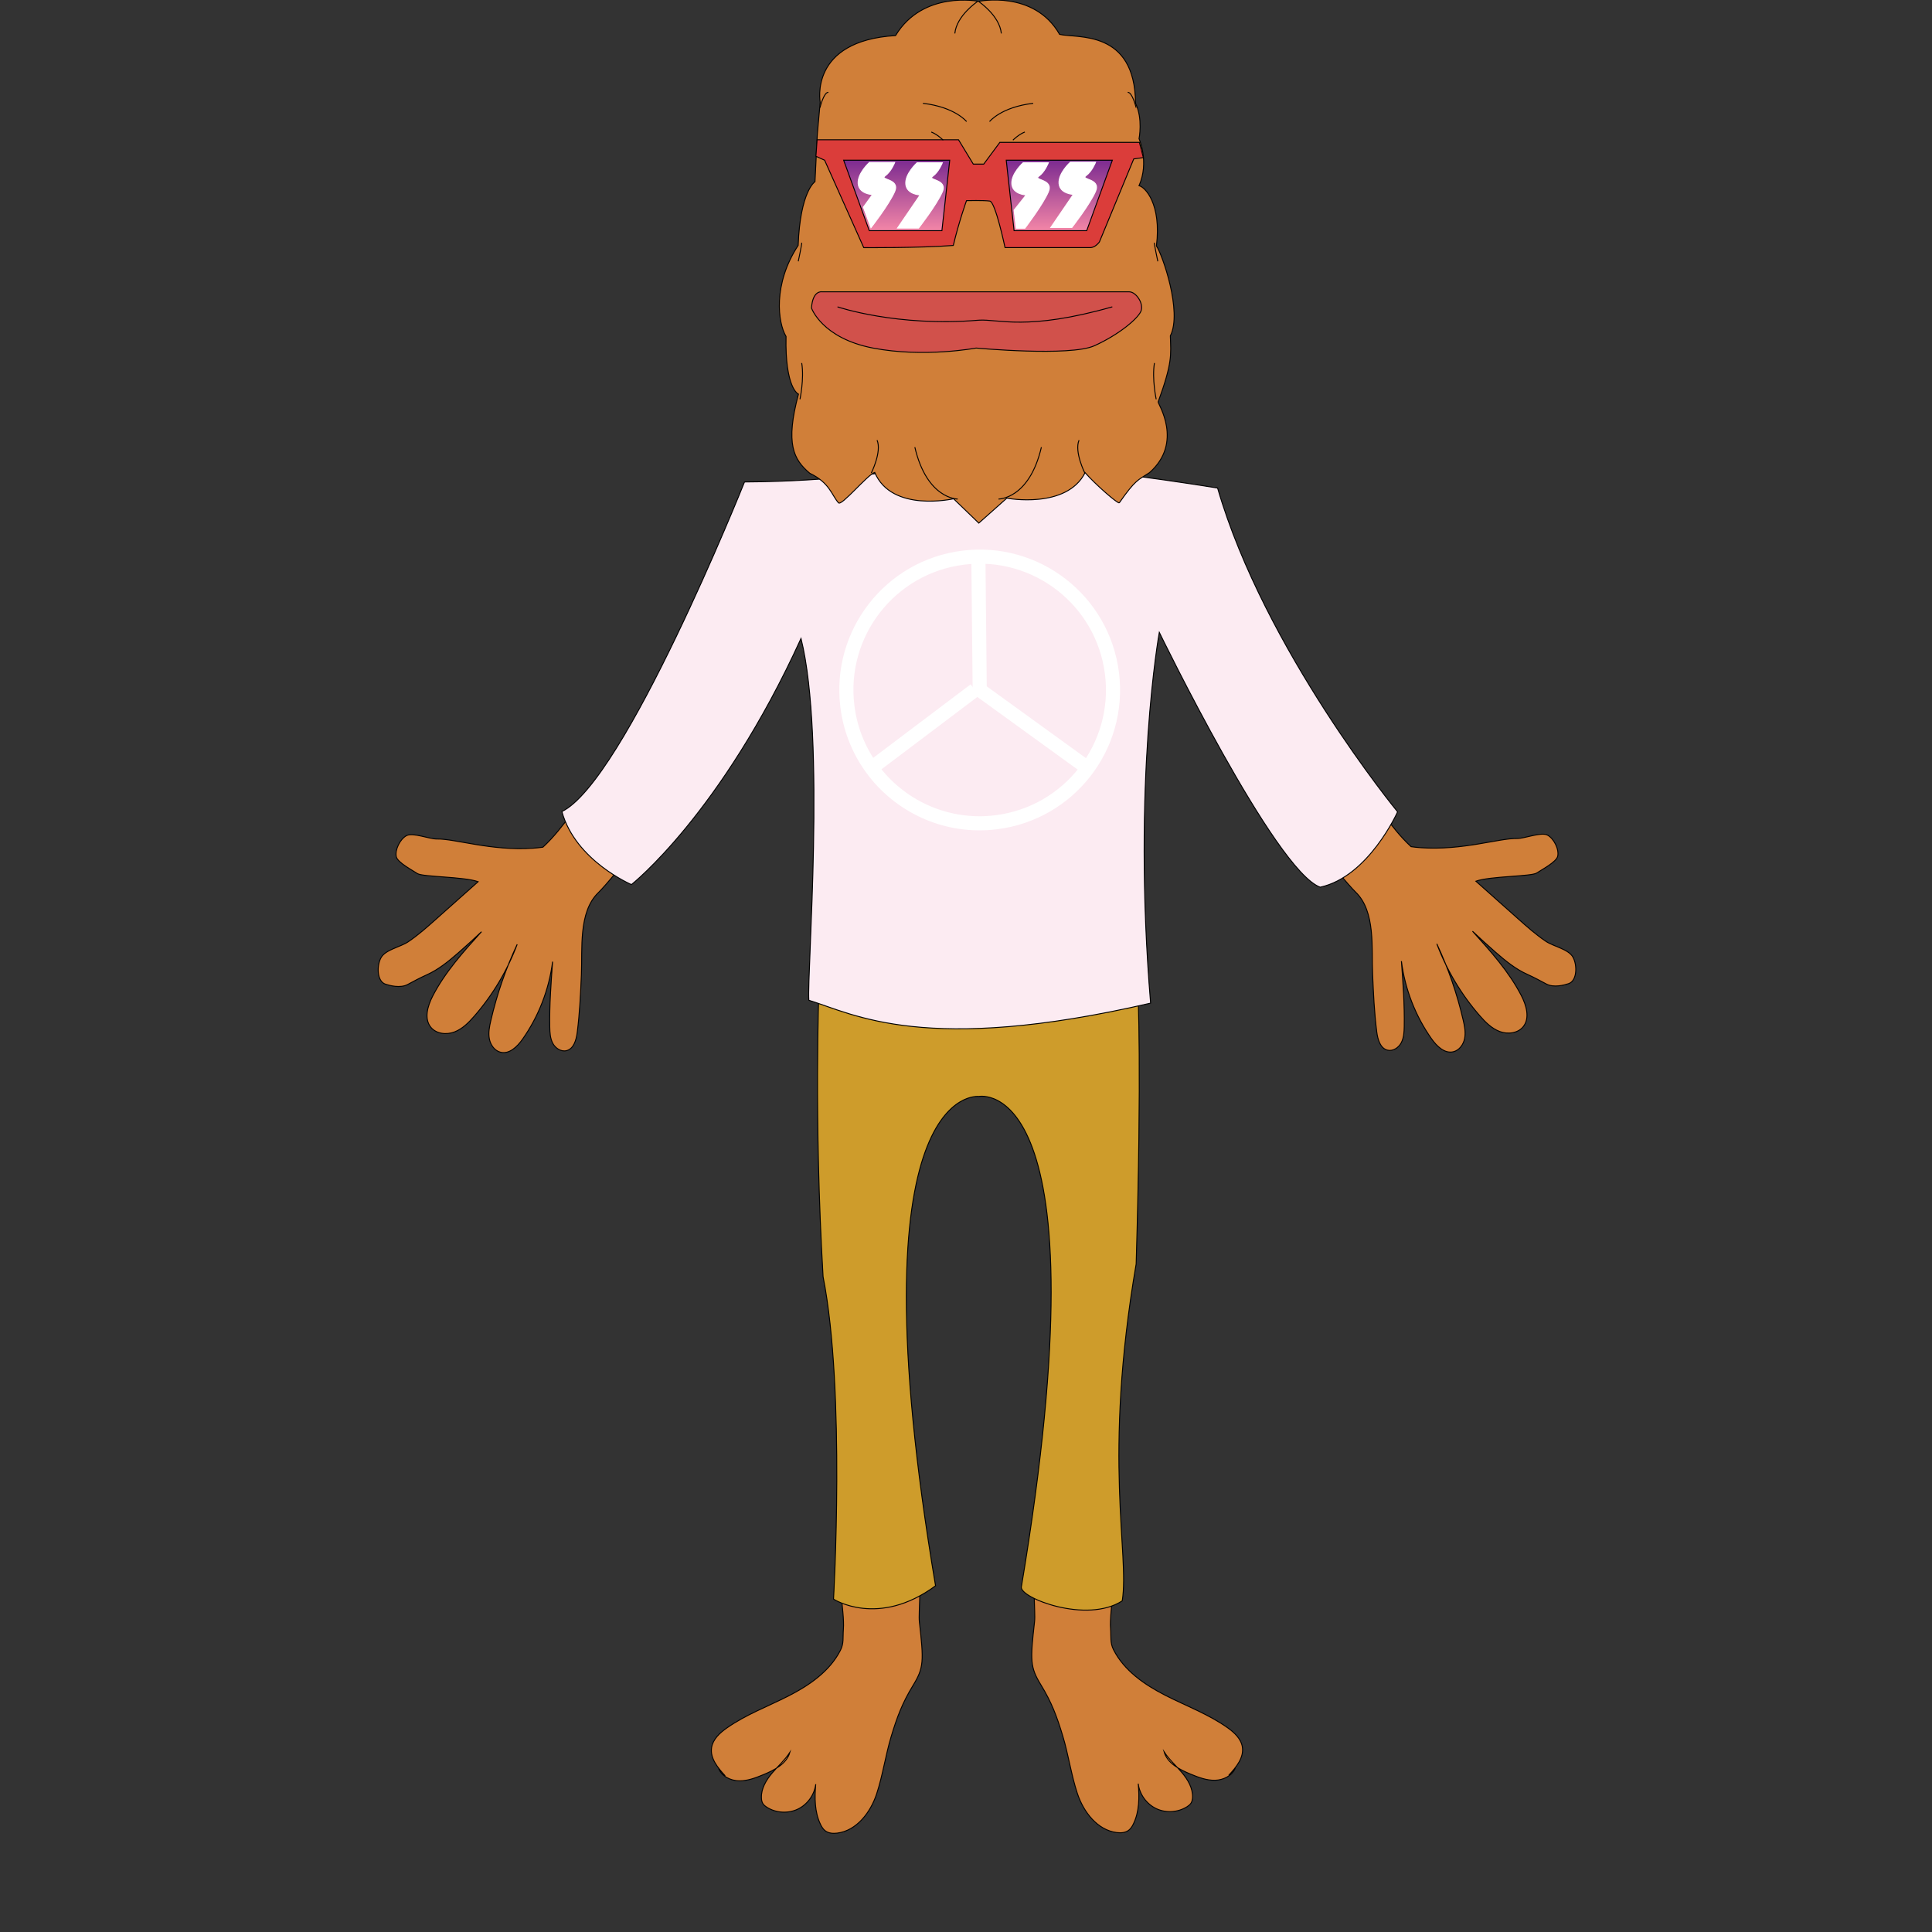 <svg width="300" height="300" viewBox="0 0 300 300" fill="none" xmlns="http://www.w3.org/2000/svg">
<rect x="0" y="0" width="300" height="300" fill="#333333" stroke="none"/>
<g clip-path="url(#clip0_1306_2671)">
<path d="M213.786 160.251C213.936 161.405 214.324 162.788 215.454 163.066C216.295 163.273 217.175 162.688 217.581 161.922C217.987 161.156 218.034 160.254 218.048 159.388C218.109 156.003 217.859 152.625 217.61 149.247C218.155 153.559 219.773 157.735 222.278 161.288C223.087 162.435 224.305 163.64 225.674 163.315C226.607 163.094 227.249 162.179 227.43 161.234C227.612 160.29 227.416 159.321 227.199 158.387C226.258 154.314 224.883 150.341 223.108 146.557C224.64 150.63 226.907 154.425 229.764 157.703C230.637 158.708 231.614 159.691 232.857 160.165C234.101 160.639 235.683 160.461 236.521 159.428C237.593 158.098 237.016 156.124 236.236 154.606C234.311 150.875 231.464 147.715 228.649 144.6C229.818 145.708 231.012 146.792 232.227 147.854C233.755 149.186 235.345 150.491 237.198 151.314C238.195 151.759 239.143 152.272 240.105 152.789C241.271 153.416 242.917 152.953 243.562 152.743C244.909 152.304 244.937 149.831 244.232 148.602C243.526 147.376 241.21 146.959 240.038 146.168C238.495 145.131 237.102 143.891 235.715 142.655C233.535 140.713 231.354 138.774 229.173 136.832C231.339 136.044 237.814 136.102 238.612 135.563C239.375 135.05 241.684 133.853 241.88 132.951C242.119 131.861 241.274 130.193 240.287 129.677C239.3 129.16 236.702 130.222 235.587 130.201C232.751 130.147 227.124 132.082 220.635 131.633C220.093 131.597 219.587 131.54 219.11 131.469C215.529 128.169 214.036 124.495 212.357 124.592C212.104 124.606 209.567 127.524 209.375 127.692C209.157 127.884 209.082 128.187 209.015 128.469C208.509 130.689 204.625 129.26 205.198 131.544C205.555 132.959 209.517 137.577 210.508 138.532C213.626 141.532 212.963 147.301 213.138 151.264C213.266 154.271 213.401 157.272 213.786 160.251Z" fill="#D07F39" stroke="black" stroke-width="0.146" stroke-miterlimit="10"/>
<path d="M190.8 275.663C191.947 274.426 193.176 272.933 192.913 271.269C192.706 269.979 191.648 269.01 190.582 268.258C187.621 266.163 184.168 264.894 180.94 263.244C177.708 261.594 174.55 259.407 172.908 256.171C172.352 255.077 172.548 254.172 172.452 252.946C172.199 249.767 173.848 244.273 171.71 243.831C170.641 243.61 161.925 244.312 160.974 244.843C160.222 245.263 160.81 250.345 160.653 251.731C159.962 257.874 159.933 258.854 161.651 261.655C163.294 264.338 164.117 266.54 165.025 269.555C165.906 272.466 166.337 275.599 167.292 278.485C168.247 281.371 170.41 284.194 173.428 284.561C174.055 284.639 174.739 284.589 175.249 284.211C175.591 283.958 175.819 283.581 176.004 283.196C176.924 281.286 176.931 279.073 176.742 276.963C176.945 278.62 178.043 280.138 179.553 280.848C181.064 281.557 182.932 281.436 184.339 280.538C184.567 280.391 184.788 280.22 184.938 279.992C185.112 279.722 185.169 279.39 185.18 279.066C185.223 277.648 184.442 276.329 183.527 275.246C182.611 274.163 181.524 273.208 180.758 272.014C181.267 273.817 183.177 274.786 184.909 275.499C186.11 275.991 187.361 276.468 188.662 276.44C189.962 276.411 191.327 275.748 191.815 274.544" fill="#D07F39"/>
<path d="M190.8 275.663C191.947 274.426 193.176 272.933 192.913 271.269C192.706 269.979 191.648 269.01 190.582 268.258C187.621 266.163 184.168 264.894 180.94 263.244C177.708 261.594 174.55 259.407 172.908 256.171C172.352 255.077 172.548 254.172 172.452 252.946C172.199 249.767 173.848 244.273 171.71 243.831C170.641 243.61 161.925 244.312 160.974 244.843C160.222 245.263 160.81 250.345 160.653 251.731C159.962 257.874 159.933 258.854 161.651 261.655C163.294 264.338 164.117 266.54 165.025 269.555C165.906 272.466 166.337 275.599 167.292 278.485C168.247 281.371 170.41 284.194 173.428 284.561C174.055 284.639 174.739 284.589 175.249 284.211C175.591 283.958 175.819 283.581 176.004 283.196C176.924 281.286 176.931 279.073 176.742 276.963C176.945 278.62 178.043 280.138 179.553 280.848C181.064 281.557 182.932 281.436 184.339 280.538C184.567 280.391 184.788 280.22 184.938 279.992C185.112 279.722 185.169 279.39 185.18 279.066C185.223 277.648 184.442 276.329 183.527 275.246C182.611 274.163 181.524 273.208 180.758 272.014C181.267 273.817 183.177 274.786 184.909 275.499C186.11 275.991 187.361 276.468 188.662 276.44C189.962 276.411 191.327 275.748 191.815 274.544" stroke="black" stroke-width="0.146" stroke-miterlimit="10"/>
<path d="M89.63 160.329C89.48 161.483 89.092 162.866 87.962 163.144C87.121 163.351 86.241 162.766 85.835 162C85.428 161.234 85.382 160.332 85.368 159.467C85.307 156.081 85.557 152.703 85.806 149.325C85.261 153.637 83.643 157.813 81.138 161.366C80.329 162.513 79.111 163.718 77.742 163.393C76.809 163.172 76.167 162.257 75.985 161.312C75.807 160.368 76 159.399 76.217 158.465C77.158 154.392 78.533 150.419 80.308 146.635C78.776 150.708 76.509 154.503 73.651 157.781C72.778 158.786 71.802 159.769 70.558 160.243C69.315 160.717 67.733 160.539 66.895 159.506C65.823 158.177 66.4 156.202 67.18 154.684C69.105 150.954 71.952 147.793 74.767 144.678C73.598 145.787 72.404 146.87 71.189 147.932C69.66 149.264 68.071 150.569 66.218 151.392C65.22 151.837 64.272 152.35 63.31 152.867C62.145 153.494 60.499 153.031 59.854 152.821C58.507 152.382 58.478 149.909 59.184 148.68C59.889 147.454 62.206 147.037 63.378 146.246C64.921 145.209 66.314 143.969 67.701 142.733C69.881 140.791 72.062 138.852 74.243 136.91C72.076 136.123 65.602 136.18 64.803 135.642C64.041 135.128 61.732 133.931 61.536 133.03C61.297 131.939 62.142 130.272 63.129 129.755C64.116 129.238 66.713 130.3 67.829 130.279C70.665 130.225 76.292 132.16 82.781 131.711C83.323 131.675 83.829 131.618 84.306 131.547C87.887 128.247 89.38 124.574 91.059 124.67C91.312 124.684 93.849 127.603 94.041 127.77C94.259 127.962 94.333 128.265 94.401 128.547C94.907 130.767 98.791 129.338 98.218 131.622C97.861 133.037 93.899 137.655 92.908 138.61C89.79 141.61 90.453 147.379 90.278 151.342C90.15 154.349 90.011 157.35 89.63 160.329Z" fill="#D07F39" stroke="black" stroke-width="0.146" stroke-miterlimit="10"/>
<path d="M112.61 275.749C111.463 274.512 110.233 273.019 110.497 271.355C110.704 270.065 111.762 269.096 112.828 268.344C115.789 266.249 119.242 264.98 122.47 263.33C125.702 261.68 128.859 259.492 130.502 256.257C131.058 255.163 130.862 254.258 130.958 253.032C131.211 249.853 129.561 244.359 131.699 243.917C132.768 243.696 141.484 244.398 142.436 244.929C143.188 245.349 142.6 250.431 142.757 251.817C143.448 257.96 143.476 258.94 141.759 261.741C140.116 264.424 139.293 266.626 138.384 269.641C137.504 272.552 137.073 275.685 136.118 278.571C135.163 281.457 133 284.28 129.982 284.647C129.355 284.725 128.67 284.675 128.161 284.297C127.819 284.044 127.591 283.667 127.405 283.282C126.486 281.372 126.479 279.159 126.668 277.049C126.465 278.706 125.367 280.224 123.856 280.933C122.345 281.643 120.478 281.521 119.071 280.623C118.843 280.477 118.622 280.306 118.472 280.078C118.297 279.807 118.24 279.476 118.23 279.152C118.187 277.734 118.967 276.415 119.883 275.332C120.799 274.249 121.886 273.294 122.652 272.1C122.142 273.903 120.232 274.872 118.5 275.585C117.3 276.077 116.049 276.554 114.748 276.526C113.448 276.497 112.083 275.834 111.595 274.63" fill="#D07F39"/>
<path d="M112.61 275.749C111.463 274.512 110.233 273.019 110.497 271.355C110.704 270.065 111.762 269.096 112.828 268.344C115.789 266.249 119.242 264.98 122.47 263.33C125.702 261.68 128.859 259.492 130.502 256.257C131.058 255.163 130.862 254.258 130.958 253.032C131.211 249.853 129.561 244.359 131.699 243.917C132.768 243.696 141.484 244.398 142.436 244.929C143.188 245.349 142.6 250.431 142.757 251.817C143.448 257.96 143.476 258.94 141.759 261.741C140.116 264.424 139.293 266.626 138.384 269.641C137.504 272.552 137.073 275.685 136.118 278.571C135.163 281.457 133 284.28 129.982 284.647C129.355 284.725 128.67 284.675 128.161 284.297C127.819 284.044 127.591 283.667 127.405 283.282C126.486 281.372 126.479 279.159 126.668 277.049C126.465 278.706 125.367 280.224 123.856 280.933C122.345 281.643 120.478 281.521 119.071 280.623C118.843 280.477 118.622 280.306 118.472 280.078C118.297 279.807 118.24 279.476 118.23 279.152C118.187 277.734 118.967 276.415 119.883 275.332C120.799 274.249 121.886 273.294 122.652 272.1C122.142 273.903 120.232 274.872 118.5 275.585C117.3 276.077 116.049 276.554 114.748 276.526C113.448 276.497 112.083 275.834 111.595 274.63" stroke="black" stroke-width="0.146" stroke-miterlimit="10"/>
<path d="M129.43 248.31C129.43 248.31 136.361 252.81 145.273 246.24C132.039 167.827 151.979 170.257 151.979 170.257C151.979 170.257 172.009 166.205 158.597 246.418C158.312 248.114 168.77 252.18 174.261 248.577C175.43 241.194 171.2 226.701 176.421 196.273C177.322 165.756 176.692 153.961 176.692 153.961L127.167 153.602C127.167 153.602 126.366 173.856 127.809 198.255C131.319 215.99 129.43 248.31 129.43 248.31Z" fill="#CE9C2B" stroke="black" stroke-width="0.146" stroke-miterlimit="10"/>
<path d="M98.051 137.358C98.051 137.358 111.959 126.422 124.381 99.144C128.251 114.72 125.282 150.999 125.596 155.318C132.555 157.467 143.645 163.87 178.666 155.767C175.786 121.377 180.016 98.197 180.016 98.197C180.016 98.197 197.976 135.195 204.999 137.761C212.515 136.14 217.019 126.059 217.019 126.059C217.019 126.059 196.358 100.898 189.067 75.783C142.661 68.357 145.451 74.657 115.608 74.838C115.301 75.597 96.975 121.291 87.25 126.016C89.349 133.653 98.051 137.358 98.051 137.358Z" fill="#FCEBF2" stroke="black" stroke-width="0.146" stroke-miterlimit="10"/>
<path d="M172.667 104.563C174.089 115.909 166.047 126.257 154.701 127.679C147.207 128.62 140.151 125.431 135.811 119.886C133.58 117.035 132.066 113.564 131.585 109.712C130.163 98.367 138.206 88.018 149.551 86.597C160.897 85.175 171.246 93.217 172.667 104.563Z" stroke="white" stroke-width="2.192" stroke-miterlimit="10"/>
<path d="M151.922 86.434L152.129 107.137L169.621 119.801" stroke="white" stroke-width="2.192" stroke-miterlimit="10"/>
<path d="M135.328 119.249L151.381 107.137" stroke="white" stroke-width="2.192" stroke-miterlimit="10"/>
<path d="M130.199 78.078C129.119 76.863 128.848 74.971 125.741 73.488C123.218 71.347 121.914 68.941 123.984 61.202C123.984 61.202 121.885 60.346 122.056 52.243C120.788 50.127 119.979 44.14 123.938 38.111C124.252 29.694 126.55 28.208 126.55 28.208L126.91 20.917L127.359 15.875C127.359 15.875 125.559 6.332 139.061 5.523C143.337 -1.543 151.978 0.21 151.978 0.21C151.978 0.21 160.577 -1.589 164.536 5.342C167.237 5.972 176.238 4.533 176.327 16.053C177.496 18.437 176.869 21.544 176.869 21.544C176.869 21.544 178.49 25.147 176.869 28.835C177.77 29.017 180.379 31.625 179.57 38.196C180.471 39.458 183.622 48.459 181.729 52.151C181.826 55.122 182.075 56.273 179.837 62.413C179.755 62.638 183.835 68.674 178.487 73.396C176.687 74.564 176.327 74.475 173.804 78.078C173.58 78.26 170.113 75.241 168.491 73.396C165.612 79.111 156.336 77.358 156.336 77.358L151.986 81.228L148.069 77.447C148.069 77.447 138.48 79.653 135.825 73.353C134.61 73.802 130.683 78.62 130.199 78.078Z" fill="#D07F39" stroke="black" stroke-width="0.146" stroke-miterlimit="10"/>
<path d="M126.881 21.703H148.838L151.133 25.484H152.755L155.252 22.109H176.925L177.534 24.472L176.049 24.675L170.714 37.571C170.714 37.571 170.105 38.448 169.296 38.448C168.487 38.448 156.061 38.448 156.061 38.448C156.061 38.448 154.575 31.36 153.699 31.225C152.822 31.089 150.078 31.157 150.078 31.157C150.078 31.157 148.906 34.396 148.029 38.113C142.898 38.519 134.121 38.451 134.121 38.451L128.046 24.875L126.695 24.265L126.881 21.703Z" fill="#DB3D3A" stroke="black" stroke-width="0.146" stroke-miterlimit="10"/>
<path d="M126.008 47.835C126.008 47.835 127.629 52.517 135.551 54.046C143.472 55.575 151.575 54.046 151.575 54.046C151.575 54.046 166.16 55.396 169.941 53.686C173.722 51.975 176.601 49.545 177.143 48.373C177.684 47.204 176.423 45.312 175.343 45.312C174.264 45.312 151.982 45.312 151.982 45.312H127.629C127.626 45.312 126.186 45.041 126.008 47.835Z" fill="#D1514B" stroke="black" stroke-width="0.146" stroke-miterlimit="10"/>
<path d="M130.047 47.648C130.047 47.648 139.319 50.798 151.969 49.719C155.073 49.508 159.395 51.429 172.719 47.648" stroke="black" stroke-width="0.146" stroke-miterlimit="10"/>
<path d="M131 24.875L134.984 35.815H146.259L147.474 24.875H131Z" fill="url(#paint0_linear_1306_2671)" stroke="black" stroke-width="0.146" stroke-miterlimit="10"/>
<path d="M172.724 24.875L168.743 35.815H157.465L156.25 24.875H172.724Z" fill="url(#paint1_linear_1306_2671)" stroke="black" stroke-width="0.146" stroke-miterlimit="10"/>
<path d="M135.014 25.215C135.014 25.215 133.122 26.904 133.257 28.522C133.392 30.143 135.484 30.211 135.484 30.211L134.066 32.167L135.242 35.356C135.242 35.356 138.05 31.764 138.93 29.737C139.806 27.713 136.5 27.98 137.444 27.307C138.388 26.633 138.93 25.215 138.93 25.215H135.014Z" fill="white" stroke="white" stroke-width="0.146" stroke-miterlimit="10"/>
<path d="M142.407 25.273C142.407 25.273 140.515 26.962 140.65 28.58C140.785 30.202 142.877 30.269 142.877 30.269L139.367 35.415H142.635C142.635 35.415 145.443 31.823 146.323 29.795C147.203 27.768 143.893 28.039 144.837 27.365C145.781 26.692 146.323 25.273 146.323 25.273H142.407Z" fill="white" stroke="white" stroke-width="0.146" stroke-miterlimit="10"/>
<path d="M158.873 25.273C158.873 25.273 156.981 26.962 157.116 28.58C157.252 30.202 159.343 30.269 159.343 30.269L157.469 32.632L157.8 35.44H159.14C159.14 35.44 161.909 31.823 162.789 29.795C163.666 27.771 160.359 28.039 161.303 27.365C162.248 26.692 162.789 25.273 162.789 25.273H158.873Z" fill="white" stroke="white" stroke-width="0.146" stroke-miterlimit="10"/>
<path d="M166.204 25.188C166.204 25.188 164.311 26.877 164.447 28.494C164.582 30.116 166.674 30.183 166.674 30.183L163.164 35.329H166.432C166.432 35.329 169.24 31.737 170.12 29.709C170.996 27.686 167.69 27.953 168.634 27.279C169.578 26.606 170.12 25.188 170.12 25.188H166.204Z" fill="white" stroke="white" stroke-width="0.146" stroke-miterlimit="10"/>
<path d="M157.289 21.761C157.289 21.761 158.191 20.86 159.135 20.5" stroke="black" stroke-width="0.146" stroke-miterlimit="10"/>
<path d="M153.656 18.879C153.656 18.879 155.438 16.627 160.434 16.043" stroke="black" stroke-width="0.146" stroke-miterlimit="10"/>
<path d="M151.977 0.246C151.977 0.246 155.216 2.406 155.487 5.196" stroke="black" stroke-width="0.146" stroke-miterlimit="10"/>
<path d="M176.414 16.721C176.414 16.721 175.829 14.29 175.109 14.337" stroke="black" stroke-width="0.146" stroke-miterlimit="10"/>
<path d="M179.784 40.578C179.784 40.578 179.242 38.059 179.242 37.699" stroke="black" stroke-width="0.146" stroke-miterlimit="10"/>
<path d="M179.532 61.998C179.532 61.998 178.858 58.848 179.261 56.371" stroke="black" stroke-width="0.146" stroke-miterlimit="10"/>
<path d="M155.047 77.49C155.047 77.49 159.818 77.537 161.707 69.434" stroke="black" stroke-width="0.146" stroke-miterlimit="10"/>
<path d="M168.453 73.458C168.453 73.458 166.789 70.151 167.552 68.348" stroke="black" stroke-width="0.146" stroke-miterlimit="10"/>
<path d="M146.455 21.761C146.455 21.761 145.554 20.86 144.609 20.5" stroke="black" stroke-width="0.146" stroke-miterlimit="10"/>
<path d="M150.09 18.879C150.09 18.879 148.308 16.627 143.312 16.043" stroke="black" stroke-width="0.146" stroke-miterlimit="10"/>
<path d="M151.776 0.246C151.776 0.246 148.536 2.406 148.266 5.196" stroke="black" stroke-width="0.146" stroke-miterlimit="10"/>
<path d="M127.328 16.721C127.328 16.721 127.913 14.29 128.632 14.337" stroke="black" stroke-width="0.146" stroke-miterlimit="10"/>
<path d="M123.953 40.578C123.953 40.578 124.495 38.059 124.495 37.699" stroke="black" stroke-width="0.146" stroke-miterlimit="10"/>
<path d="M124.219 61.998C124.219 61.998 124.892 58.848 124.49 56.371" stroke="black" stroke-width="0.146" stroke-miterlimit="10"/>
<path d="M148.715 77.49C148.715 77.49 143.943 77.537 142.055 69.434" stroke="black" stroke-width="0.146" stroke-miterlimit="10"/>
<path d="M135.289 73.458C135.289 73.458 136.953 70.151 136.191 68.348" stroke="black" stroke-width="0.146" stroke-miterlimit="10"/>
</g>
<defs>
<linearGradient id="paint0_linear_1306_2671" x1="139.236" y1="35.815" x2="139.236" y2="24.442" gradientUnits="userSpaceOnUse">
<stop stop-color="#F386A7"/>
<stop offset="0.971" stop-color="#7B2A90"/>
</linearGradient>
<linearGradient id="paint1_linear_1306_2671" x1="164.488" y1="35.815" x2="164.488" y2="24.442" gradientUnits="userSpaceOnUse">
<stop stop-color="#F386A7"/>
<stop offset="0.971" stop-color="#7B2A90"/>
</linearGradient>
<clipPath id="clip0_1306_2671">
<rect width="300" height="300" fill="white"/>
</clipPath>
</defs>
</svg>
